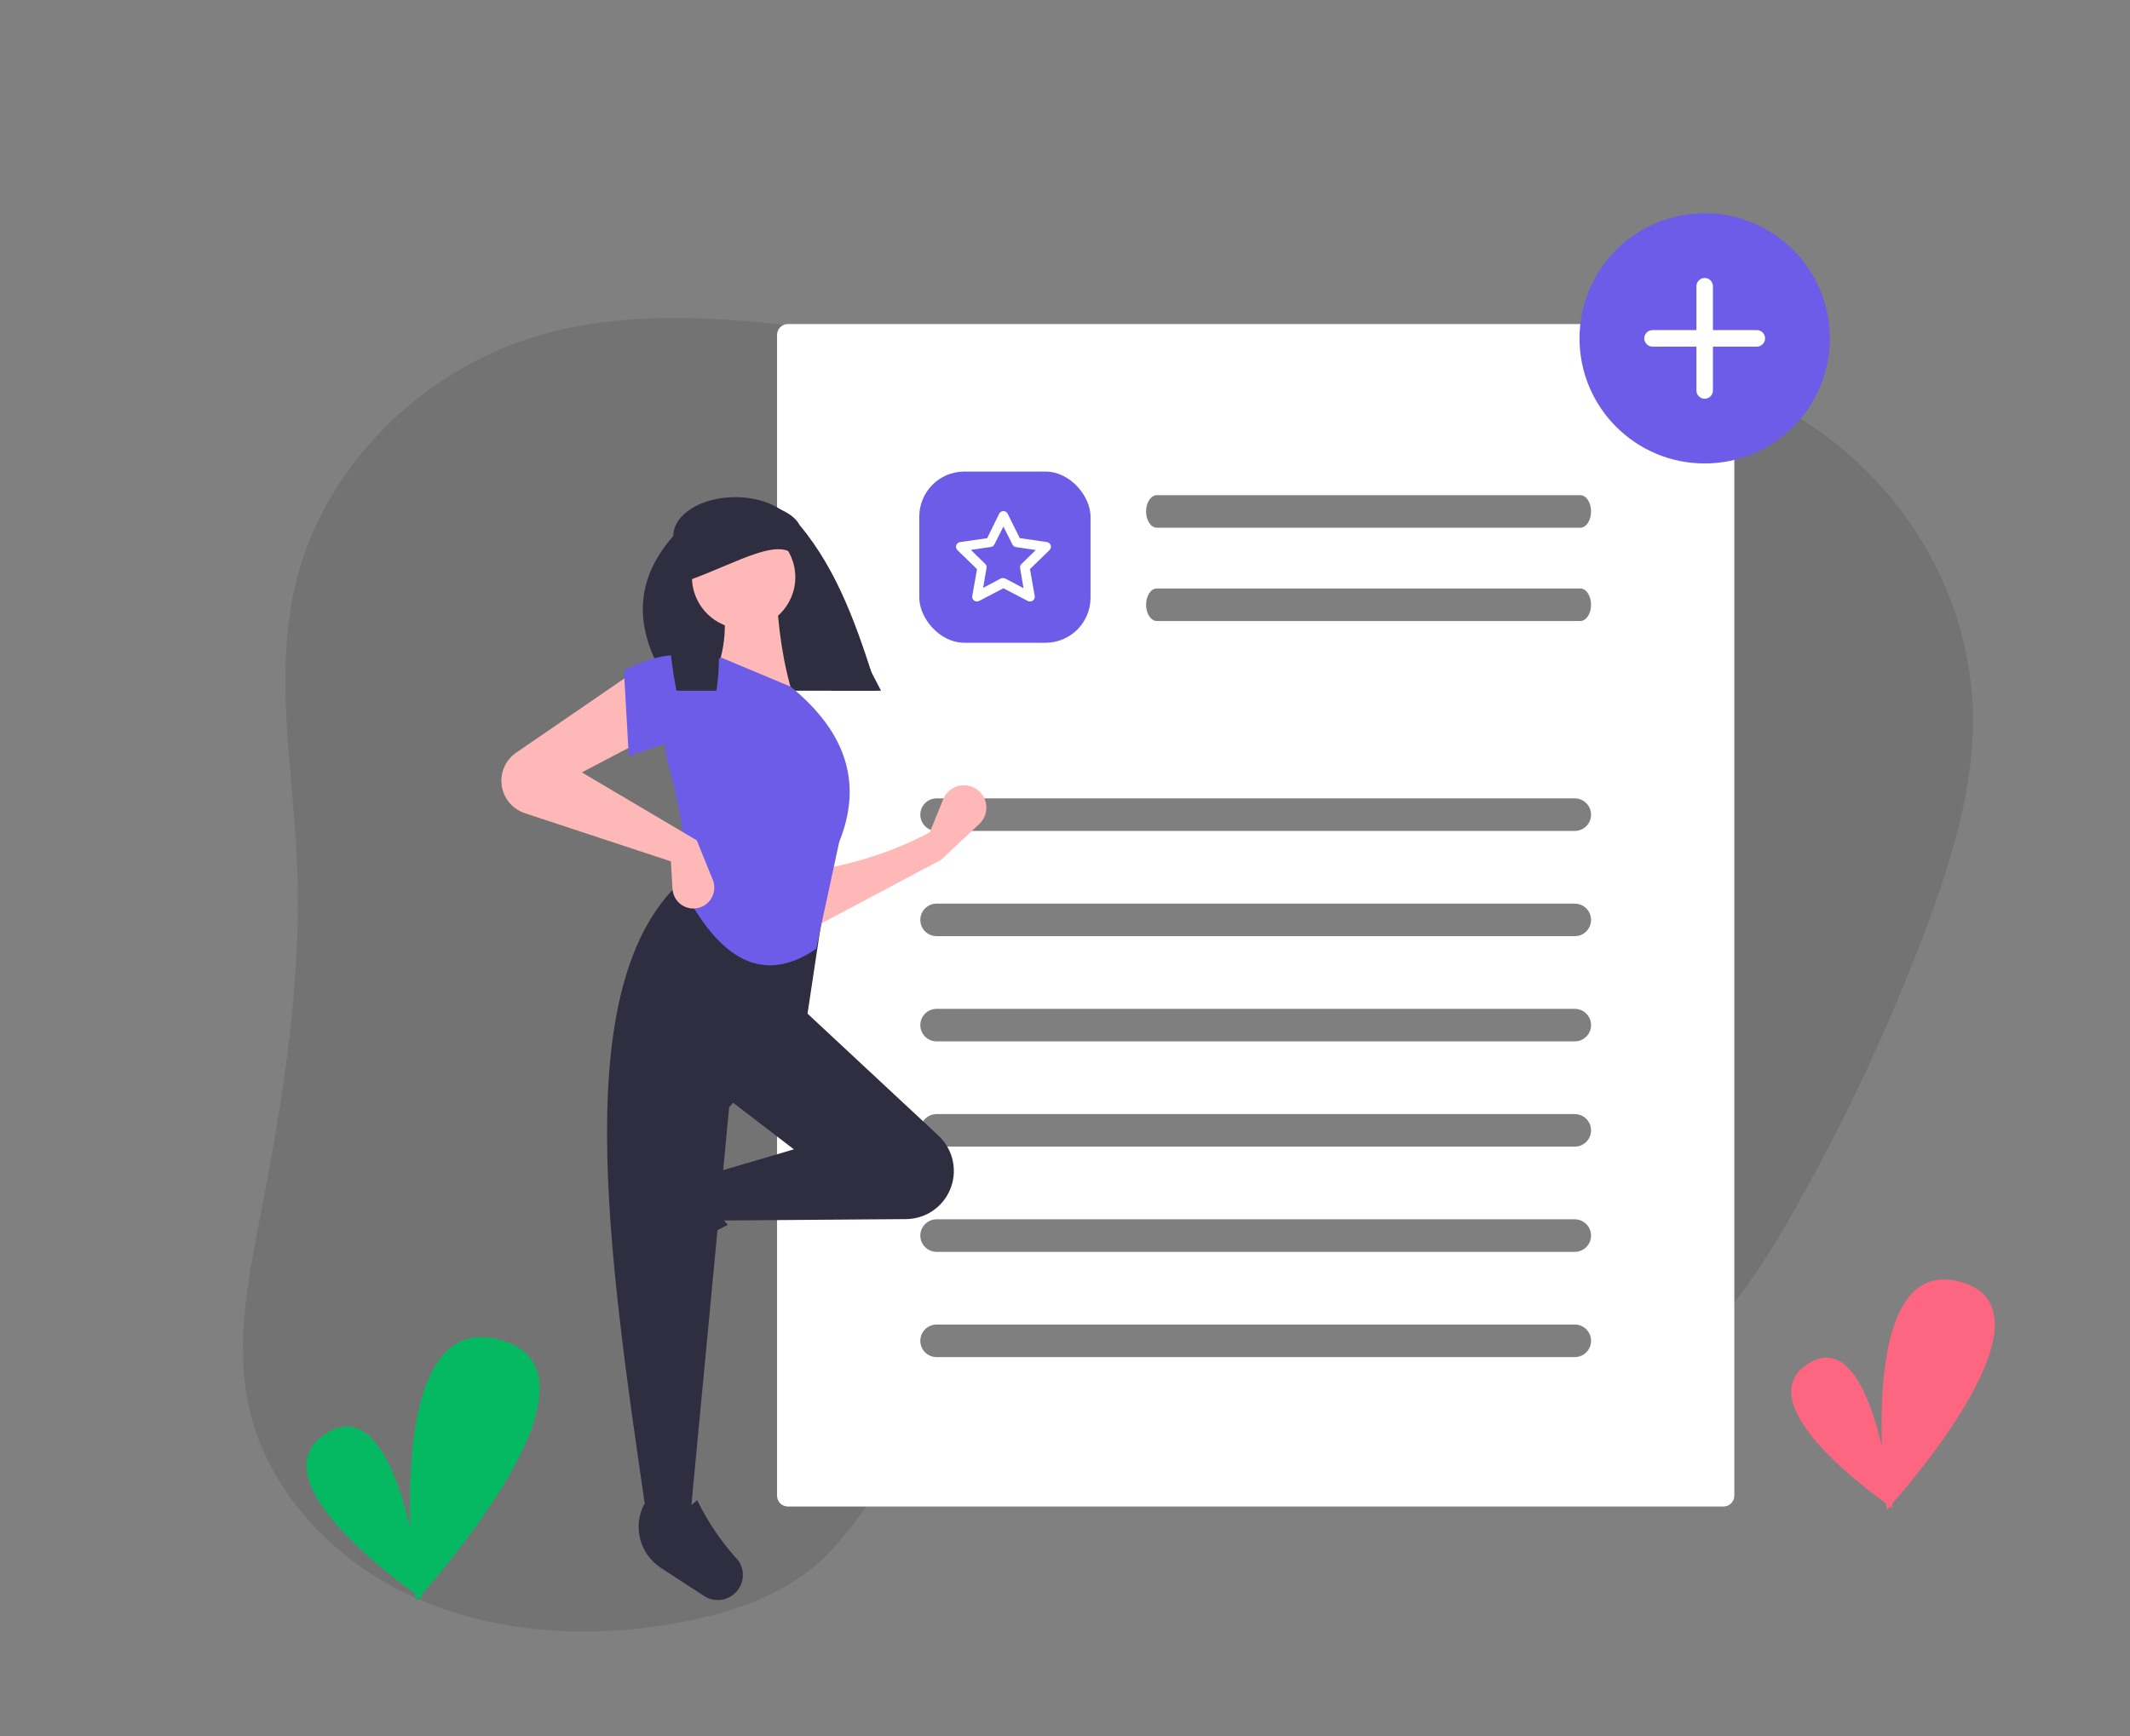 <svg width="709" height="578" viewBox="0 0 709 578" fill="none" xmlns="http://www.w3.org/2000/svg">
<rect x="0" y="0" width="709" height="578" fill="#808080" stroke="none"/>
<path opacity="0.1" d="M258.001 107.788C231.287 105.056 203.605 104.211 177.716 112.181C139.648 123.896 108.543 155.422 98.989 192.041C90.874 223.074 97.444 255.14 98.85 286.79C100.59 325.776 94.374 364.947 86.892 403.619C82.876 424.394 78.472 445.697 82.405 466.237C87.87 494.754 109.628 518.801 137.021 531.408C164.413 544.015 196.798 545.865 227.234 540.01C243.43 536.894 259.753 531.391 272.011 520.689C284.981 509.366 292.318 493.216 305.376 481.982C317.476 471.57 333.479 466.282 349.312 462.974C369.984 458.656 391.163 457.273 412.223 458.869C436.081 460.691 459.332 466.361 483.143 468.314C506.953 470.266 532.45 468.087 552.945 455.651C572.213 443.963 584.749 424.752 595.611 405.789C613.385 374.826 628.608 342.465 641.13 309.028C649.509 286.607 656.681 263.4 656.733 239.871C656.838 194.881 628.527 151.739 586.198 132.367C551.127 116.32 509.839 116.334 470.451 120.18C434.534 123.687 394.676 133.982 359.037 127.6C325.046 121.497 292.887 111.363 258.001 107.788Z" fill="black"/>
<path d="M629.773 500.706C639.425 489.726 684.878 435.685 652.572 426.775C628.308 420.084 625.605 456.898 626.419 481.603C622.534 464.958 614.994 445.515 601.746 454.094C582.654 466.457 618.428 493.819 627.773 500.535C627.927 501.901 628.028 502.66 628.028 502.66C628.028 502.66 628.411 502.242 629.095 501.473C629.629 501.847 629.925 502.048 629.925 502.048C629.925 502.048 629.876 501.564 629.773 500.706Z" fill="#FC6681"/>
<path d="M140.428 530.762C151.483 518.186 203.542 456.29 166.541 446.086C138.751 438.422 135.655 480.587 136.587 508.883C132.137 489.819 123.501 467.549 108.328 477.375C86.46 491.536 127.435 522.873 138.138 530.566C138.314 532.131 138.43 533 138.43 533C138.43 533 138.869 532.522 139.651 531.641C140.263 532.069 140.603 532.299 140.603 532.299C140.603 532.299 140.546 531.744 140.428 530.762Z" fill="#05B962"/>
<path d="M262.265 107.881C261.307 107.882 260.389 108.263 259.711 108.94C259.034 109.617 258.653 110.535 258.652 111.493V497.966C258.653 498.924 259.034 499.842 259.711 500.519C260.389 501.196 261.307 501.577 262.265 501.578H573.681C574.639 501.577 575.558 501.196 576.235 500.519C576.912 499.842 577.293 498.924 577.294 497.966V111.493C577.293 110.535 576.912 109.617 576.235 108.94C575.558 108.263 574.639 107.882 573.681 107.881H262.265Z" fill="white"/>
<path d="M524.187 276.647H311.759C310.322 276.647 308.943 276.076 307.927 275.06C306.911 274.044 306.34 272.666 306.34 271.229C306.34 269.792 306.911 268.414 307.927 267.398C308.943 266.382 310.322 265.812 311.759 265.812H524.187C525.625 265.812 527.003 266.382 528.019 267.398C529.036 268.414 529.606 269.792 529.606 271.229C529.606 272.666 529.036 274.044 528.019 275.06C527.003 276.076 525.625 276.647 524.187 276.647Z" fill="black" fill-opacity="0.5"/>
<path d="M526.011 175.694H385.08C383.094 175.694 381.485 173.269 381.485 170.276C381.485 167.284 383.094 164.859 385.08 164.859H526.011C527.997 164.859 529.606 167.284 529.606 170.276C529.606 173.269 527.997 175.694 526.011 175.694Z" fill="black" fill-opacity="0.5"/>
<path d="M526.011 206.757H385.08C383.094 206.757 381.485 204.331 381.485 201.339C381.485 198.347 383.094 195.921 385.08 195.921H526.011C527.997 195.921 529.606 198.347 529.606 201.339C529.606 204.331 527.997 206.757 526.011 206.757Z" fill="black" fill-opacity="0.5"/>
<path d="M524.187 311.683H311.759C310.322 311.683 308.943 311.112 307.927 310.096C306.911 309.08 306.34 307.702 306.34 306.265C306.34 304.828 306.911 303.45 307.927 302.434C308.943 301.418 310.322 300.847 311.759 300.847H524.187C525.625 300.847 527.003 301.418 528.019 302.434C529.036 303.45 529.606 304.828 529.606 306.265C529.606 307.702 529.036 309.08 528.019 310.096C527.003 311.112 525.625 311.683 524.187 311.683Z" fill="black" fill-opacity="0.5"/>
<path d="M524.187 346.718H311.759C310.322 346.718 308.943 346.147 307.927 345.131C306.911 344.115 306.34 342.737 306.34 341.3C306.34 339.863 306.911 338.485 307.927 337.469C308.943 336.453 310.322 335.882 311.759 335.882H524.187C525.625 335.882 527.003 336.453 528.019 337.469C529.036 338.485 529.606 339.863 529.606 341.3C529.606 342.737 529.036 344.115 528.019 345.131C527.003 346.147 525.625 346.718 524.187 346.718Z" fill="black" fill-opacity="0.5"/>
<path d="M524.187 381.753H311.759C310.322 381.753 308.943 381.183 307.927 380.167C306.911 379.151 306.34 377.773 306.34 376.336C306.34 374.899 306.911 373.521 307.927 372.505C308.943 371.489 310.322 370.918 311.759 370.918H524.187C525.625 370.918 527.003 371.489 528.019 372.505C529.036 373.521 529.606 374.899 529.606 376.336C529.606 377.773 529.036 379.151 528.019 380.167C527.003 381.183 525.625 381.753 524.187 381.753Z" fill="black" fill-opacity="0.5"/>
<path d="M524.187 416.789H311.759C310.322 416.789 308.943 416.218 307.927 415.202C306.911 414.186 306.34 412.808 306.34 411.371C306.34 409.934 306.911 408.556 307.927 407.54C308.943 406.524 310.322 405.953 311.759 405.953H524.187C525.625 405.953 527.003 406.524 528.019 407.54C529.036 408.556 529.606 409.934 529.606 411.371C529.606 412.808 529.036 414.186 528.019 415.202C527.003 416.218 525.625 416.789 524.187 416.789Z" fill="black" fill-opacity="0.5"/>
<path d="M524.187 451.824H311.759C310.322 451.824 308.943 451.254 307.927 450.238C306.911 449.222 306.34 447.844 306.34 446.407C306.34 444.97 306.911 443.592 307.927 442.576C308.943 441.56 310.322 440.989 311.759 440.989H524.187C525.625 440.989 527.003 441.56 528.019 442.576C529.036 443.592 529.606 444.97 529.606 446.407C529.606 447.844 529.036 449.222 528.019 450.238C527.003 451.254 525.625 451.824 524.187 451.824Z" fill="black" fill-opacity="0.5"/>
<path d="M313.28 286.244L270.719 308.866L270.181 290.014C284.072 287.696 297.288 283.659 309.508 277.088L313.96 266.093C314.445 264.895 315.233 263.843 316.247 263.042C317.261 262.241 318.467 261.717 319.745 261.521C321.023 261.326 322.329 261.467 323.536 261.929C324.744 262.391 325.81 263.16 326.63 264.158C327.831 265.62 328.431 267.482 328.309 269.37C328.187 271.257 327.353 273.027 325.974 274.321L313.28 286.244Z" fill="#FFB8B8"/>
<path d="M209.288 416.854C208.977 415.715 208.912 414.524 209.095 413.358C209.277 412.193 209.705 411.079 210.35 410.09L219.699 395.745C221.91 392.352 225.303 389.902 229.22 388.869C233.136 387.836 237.297 388.294 240.895 390.155C236.965 396.841 237.513 402.707 242.252 407.805C234.896 411.395 228.097 416.029 222.067 421.563C220.966 422.313 219.701 422.789 218.379 422.952C217.056 423.115 215.714 422.96 214.464 422.499C213.214 422.039 212.092 421.286 211.191 420.304C210.291 419.322 209.638 418.139 209.288 416.854Z" fill="#2F2E41"/>
<path d="M315.218 398.097C313.803 400.455 311.806 402.409 309.418 403.773C307.031 405.136 304.333 405.863 301.583 405.884L239.473 406.355L236.779 390.735L264.255 382.656L241.089 364.881L266.41 335.258L312.4 378.112C315.088 380.617 316.834 383.968 317.347 387.606C317.86 391.244 317.108 394.947 315.218 398.097Z" fill="#2F2E41"/>
<path d="M229.775 504.921H215.23C202.169 415.42 188.875 325.668 228.159 292.169L274.49 299.709L268.564 339.028L242.705 368.652L229.775 504.921Z" fill="#2F2E41"/>
<path d="M241.117 532.419C239.978 532.73 238.787 532.796 237.621 532.613C236.455 532.43 235.34 532.002 234.352 531.358L220.003 522.012C216.609 519.801 214.158 516.409 213.124 512.494C212.091 508.578 212.549 504.418 214.41 500.821C221.098 504.749 226.965 504.201 232.064 499.464C235.655 506.818 240.291 513.614 245.826 519.643C246.577 520.744 247.053 522.008 247.216 523.33C247.379 524.652 247.224 525.994 246.763 527.244C246.303 528.494 245.55 529.616 244.568 530.516C243.585 531.416 242.402 532.069 241.117 532.419Z" fill="#2F2E41"/>
<path d="M293.267 229.963H224.119C211.349 211.901 209.85 194.629 224.119 178.462C224.119 171.313 233.355 165.518 244.748 165.518H244.748C253.673 165.518 261.585 169.119 264.357 174.442L293.267 229.963Z" fill="#2F2E41"/>
<path d="M264.255 232.383L237.318 225.919C241.792 216.764 242.16 206.577 240.012 195.757L258.329 195.218C258.903 208.673 260.639 221.243 264.255 232.383Z" fill="#FFB8B8"/>
<path d="M271.658 315.927C252.049 329.286 238.194 316.384 227.62 296.478C229.09 284.297 226.711 269.72 222.305 253.881C220.345 246.895 221.077 239.429 224.355 232.956C227.633 226.483 233.22 221.473 240.011 218.917L263.177 228.612C282.847 244.642 286.719 262.006 279.339 280.319L271.658 315.927Z" fill="#6C5CE7"/>
<path d="M215.23 245.848L193.68 257.159L231.93 279.781L237.253 292.906C237.608 293.782 237.781 294.721 237.761 295.666C237.742 296.611 237.53 297.543 237.138 298.403C236.747 299.264 236.184 300.035 235.485 300.671C234.785 301.307 233.964 301.794 233.07 302.102C232.054 302.453 230.97 302.563 229.904 302.425C228.839 302.287 227.819 301.904 226.926 301.306C226.033 300.708 225.29 299.912 224.757 298.979C224.223 298.046 223.912 297.003 223.849 295.93L223.311 286.783L174.695 270.743C173.057 270.203 171.564 269.297 170.328 268.094C169.092 266.891 168.146 265.422 167.562 263.8C166.71 261.435 166.667 258.854 167.438 256.462C168.21 254.07 169.753 252.001 171.827 250.579L210.92 223.765L215.23 245.848Z" fill="#FFB8B8"/>
<path d="M236.779 248.002C227.792 244.065 219.619 248.342 209.303 251.773L207.687 223.226C217.93 217.768 227.696 216.297 236.779 220.533V248.002Z" fill="#6C5CE7"/>
<path d="M291.999 229.963H276.748C267.255 212.456 267.686 181.523 247.284 188.418C234.177 180.64 241.698 211.161 238.438 229.963H225.175C221.57 211.593 221.52 193.185 225.76 178.215C225.801 177.235 226.047 176.273 226.485 175.395C226.922 174.516 227.54 173.739 228.298 173.116C228.955 172.512 229.668 171.971 230.426 171.499C235.113 168.547 238.26 166.866 245.108 166.866C248.94 166.857 252.755 167.382 256.443 168.424C256.922 168.564 257.396 168.715 257.854 168.872C258.485 169.088 259.093 169.325 259.675 169.578C262.671 170.866 265.025 172.609 266.14 174.79C279.048 190.181 285.637 209.6 291.999 229.963Z" fill="#2F2E41"/>
<path d="M247.53 209.358C257.028 209.358 264.728 201.66 264.728 192.164C264.728 182.668 257.028 174.97 247.53 174.97C238.032 174.97 230.332 182.668 230.332 192.164C230.332 201.66 238.032 209.358 247.53 209.358Z" fill="#FFB8B8"/>
<path d="M264.974 185.532C259.8 178.482 246.307 186.892 230.086 192.901V176.198C243.43 170.325 251.211 168.631 260.06 174.724L264.974 185.532Z" fill="#2F2E41"/>
<path d="M567.425 154.304C590.434 154.304 609.086 135.655 609.086 112.652C609.086 89.648 590.434 71 567.425 71C544.417 71 525.764 89.648 525.764 112.652C525.764 135.655 544.417 154.304 567.425 154.304Z" fill="#6C5CE7"/>
<path d="M550.067 109.903C549.338 109.903 548.638 110.193 548.123 110.708C547.607 111.224 547.318 111.923 547.318 112.652C547.318 113.381 547.607 114.08 548.123 114.596C548.638 115.111 549.338 115.401 550.067 115.401H564.677V130.007C564.677 130.735 564.966 131.435 565.482 131.95C565.997 132.465 566.696 132.755 567.426 132.755C568.155 132.755 568.854 132.465 569.369 131.95C569.885 131.435 570.175 130.735 570.175 130.007V115.401H584.784C585.513 115.401 586.213 115.111 586.728 114.596C587.244 114.08 587.534 113.381 587.534 112.652C587.534 111.923 587.244 111.224 586.728 110.708C586.213 110.193 585.513 109.903 584.784 109.903H570.175V95.297C570.175 94.568 569.885 93.869 569.369 93.354C568.854 92.838 568.155 92.549 567.426 92.549C566.696 92.549 565.997 92.838 565.482 93.354C564.966 93.869 564.677 94.568 564.677 95.297V109.903H550.067Z" fill="white"/>
<rect x="306" y="157" width="57" height="57" rx="15" fill="#6C5CE7"/>
<path d="M342.803 200.25C342.55 200.251 342.3 200.191 342.075 200.076L334 195.848L325.925 200.076C325.663 200.214 325.367 200.275 325.072 200.253C324.776 200.232 324.493 200.127 324.254 199.953C324.015 199.778 323.829 199.539 323.719 199.264C323.609 198.99 323.577 198.689 323.629 198.398L325.213 189.483L318.689 183.15C318.486 182.947 318.341 182.692 318.272 182.413C318.202 182.134 318.209 181.842 318.293 181.567C318.385 181.285 318.554 181.035 318.781 180.845C319.007 180.655 319.283 180.532 319.576 180.49L328.601 179.176L332.575 171.053C332.705 170.786 332.907 170.56 333.159 170.402C333.411 170.244 333.703 170.16 334 170.16C334.298 170.16 334.589 170.244 334.841 170.402C335.093 170.56 335.295 170.786 335.425 171.053L339.447 179.16L348.472 180.474C348.765 180.516 349.04 180.639 349.267 180.829C349.494 181.019 349.663 181.269 349.754 181.551C349.838 181.826 349.846 182.118 349.776 182.397C349.706 182.676 349.562 182.931 349.358 183.134L342.835 189.468L344.418 198.382C344.475 198.679 344.445 198.985 344.333 199.266C344.221 199.546 344.031 199.789 343.785 199.965C343.498 200.166 343.153 200.266 342.803 200.25ZM334 192.492C334.254 192.485 334.505 192.545 334.728 192.666L340.698 195.833L339.558 189.167C339.513 188.912 339.532 188.651 339.612 188.405C339.692 188.159 339.831 187.937 340.017 187.757L344.767 183.118L338.117 182.137C337.873 182.088 337.644 181.982 337.449 181.828C337.253 181.674 337.097 181.476 336.993 181.25L334 175.312L331.008 181.25C330.893 181.478 330.725 181.674 330.519 181.823C330.312 181.972 330.072 182.069 329.82 182.105L323.17 183.087L327.92 187.726C328.106 187.905 328.245 188.128 328.325 188.373C328.405 188.619 328.424 188.88 328.379 189.135L327.239 195.722L333.208 192.555C333.461 192.461 333.735 192.439 334 192.492Z" fill="white"/>
</svg>
